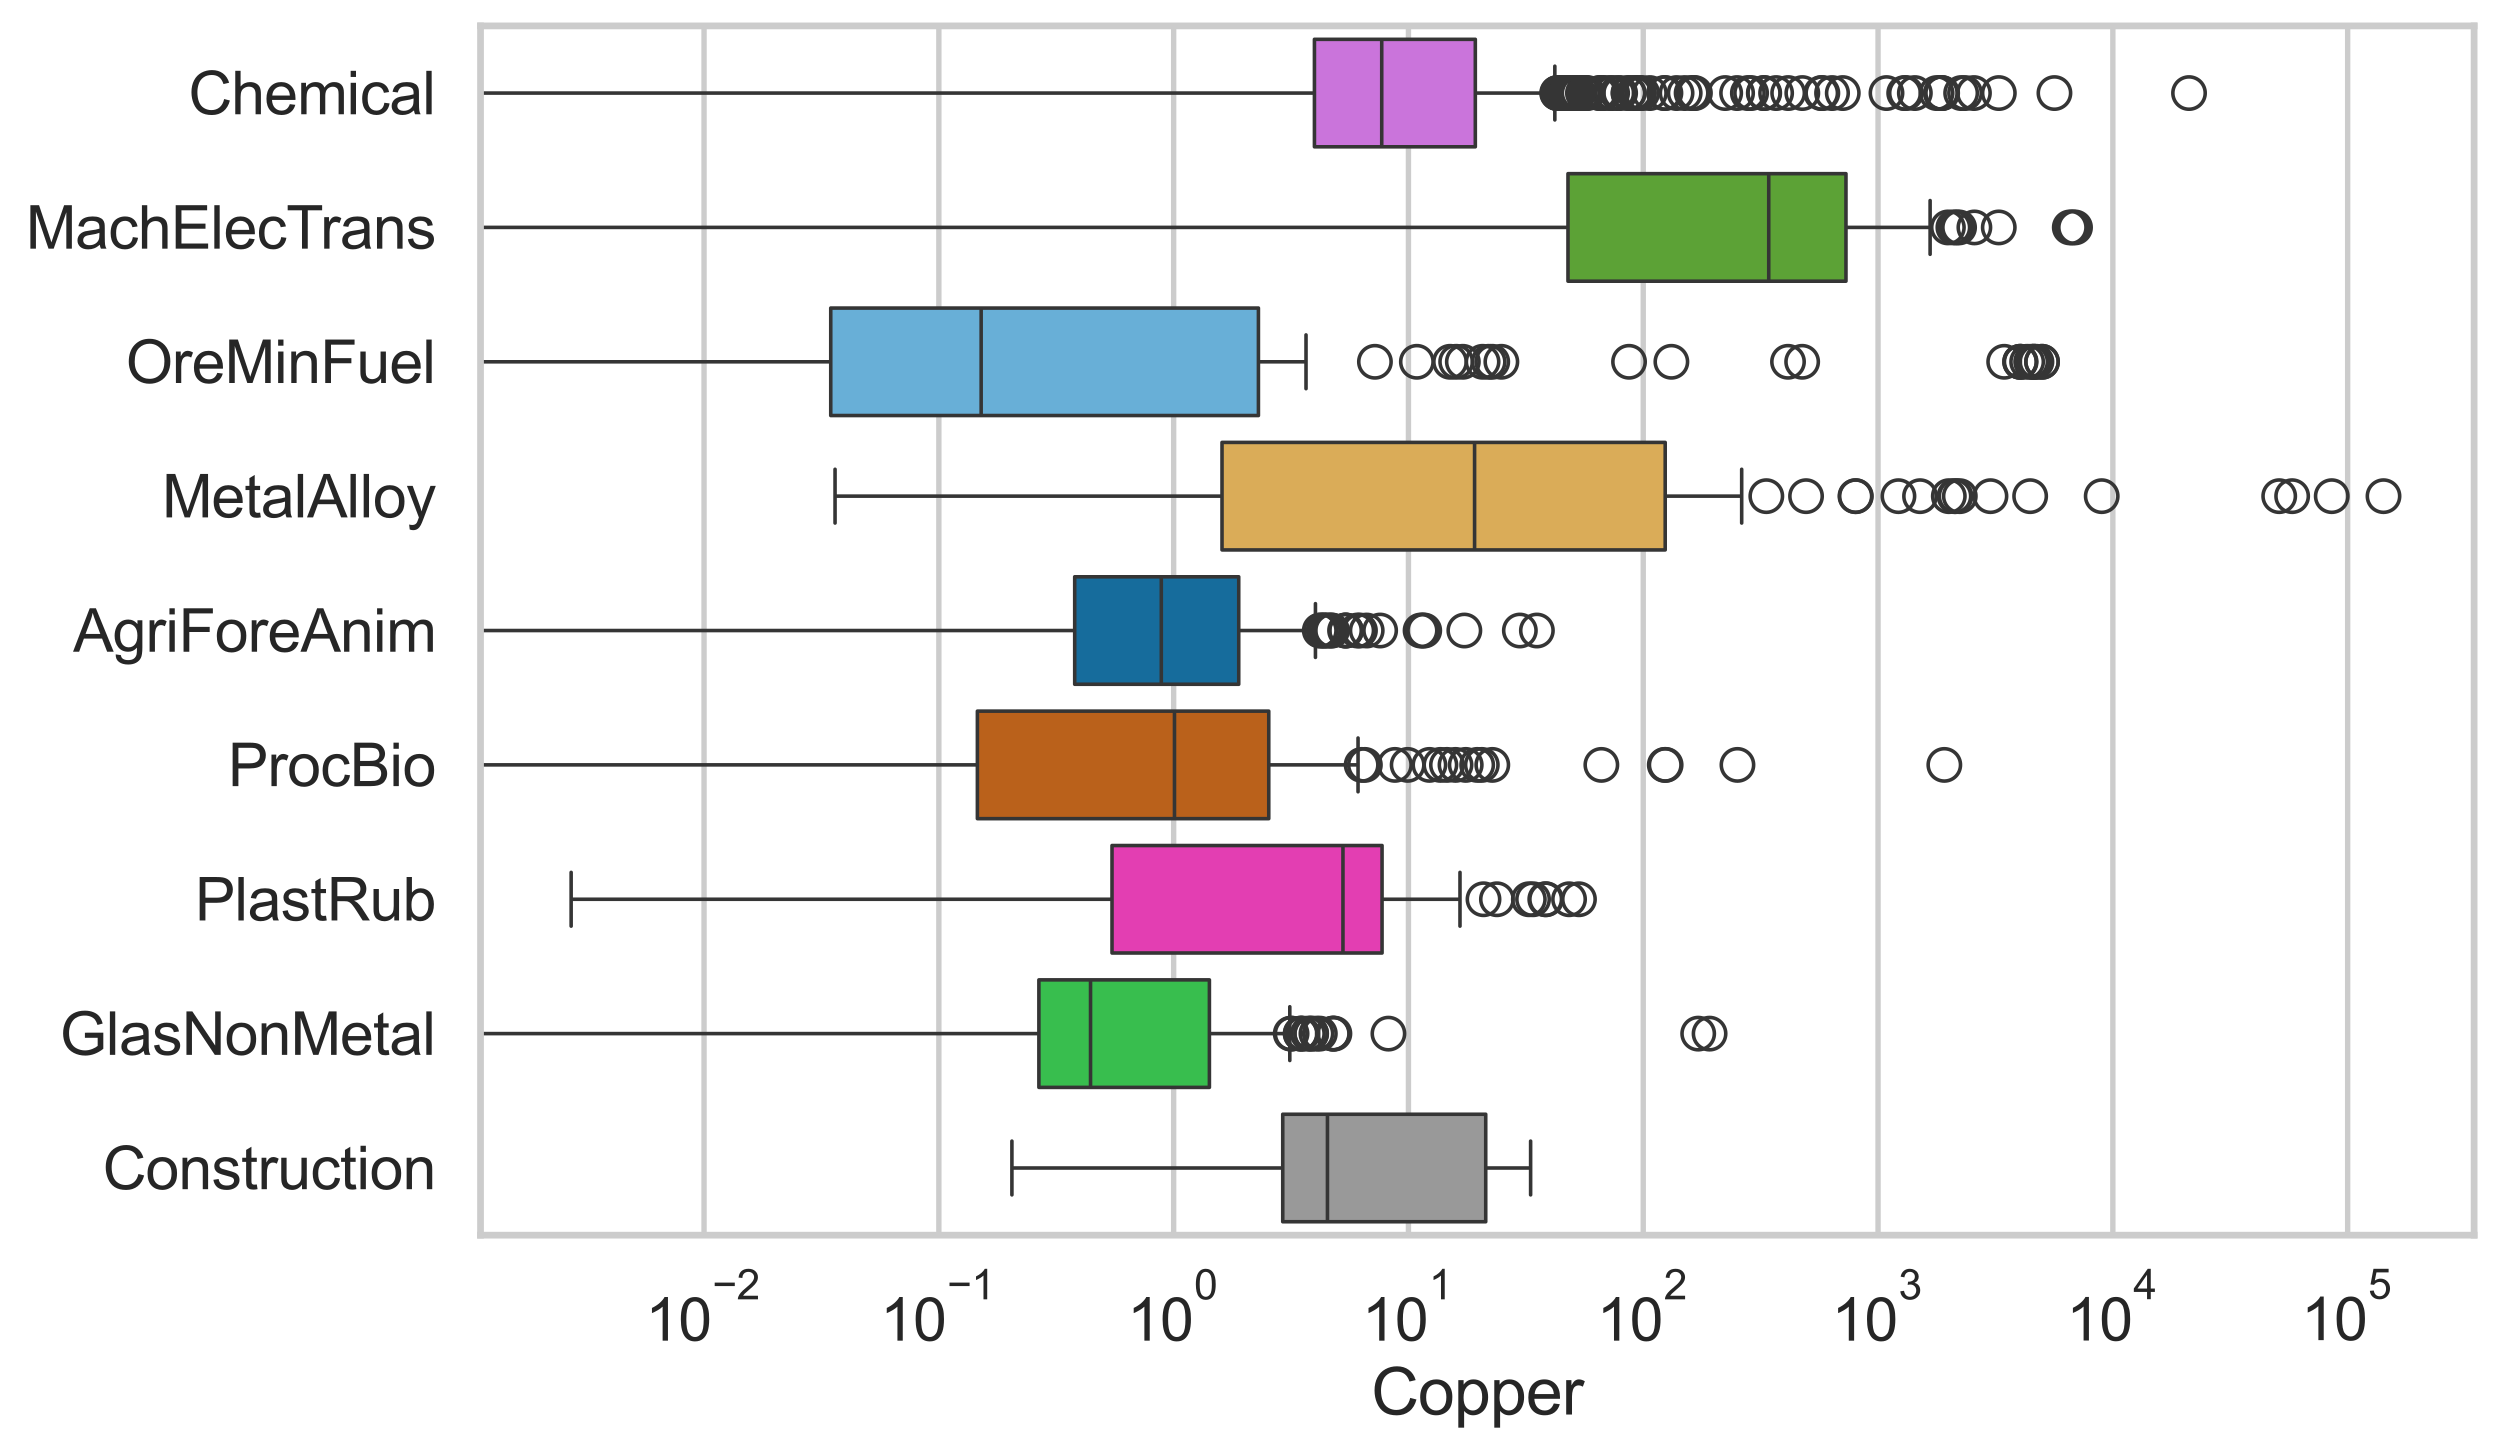 <?xml version="1.0" encoding="utf-8" standalone="no"?>
<!DOCTYPE svg PUBLIC "-//W3C//DTD SVG 1.1//EN"
  "http://www.w3.org/Graphics/SVG/1.1/DTD/svg11.dtd">
<svg xmlns:xlink="http://www.w3.org/1999/xlink" width="695.577pt" height="404.34pt" viewBox="0 0 695.577 404.34" xmlns="http://www.w3.org/2000/svg" version="1.1">
 <defs>
  <style type="text/css">*{stroke-linejoin: round; stroke-linecap: butt}</style>
 </defs>
 <g id="figure_1">
  <g id="patch_1">
   <path d="M 0 404.34 
L 695.577 404.34 
L 695.577 0 
L 0 0 
z
" style="fill: #ffffff"/>
  </g>
  <g id="axes_1">
   <g id="patch_2">
    <path d="M 133.697 343.665 
L 688.377 343.665 
L 688.377 7.2 
L 133.697 7.2 
z
" style="fill: #ffffff"/>
   </g>
   <g id="matplotlib.axis_1">
    <g id="xtick_1">
     <g id="line2d_1">
      <path d="M 195.888 343.665 
L 195.888 7.2 
" clip-path="url(#p4e552af45d)" style="fill: none; stroke: #cccccc; stroke-width: 1.5; stroke-linecap: round"/>
     </g>
     <g id="text_1">
      <!-- $\mathdefault{10^{-2}}$ -->
      <g style="fill: #262626" transform="translate(179.553 373.18) scale(0.165 -0.165)">
       <defs>
        <path id="ArialMT-31" d="M 2384 0 
L 1822 0 
L 1822 3584 
Q 1619 3391 1289 3197 
Q 959 3003 697 2906 
L 697 3450 
Q 1169 3672 1522 3987 
Q 1875 4303 2022 4600 
L 2384 4600 
L 2384 0 
z
" transform="scale(0.016)"/>
        <path id="ArialMT-30" d="M 266 2259 
Q 266 3072 433 3567 
Q 600 4063 929 4331 
Q 1259 4600 1759 4600 
Q 2128 4600 2406 4451 
Q 2684 4303 2865 4023 
Q 3047 3744 3150 3342 
Q 3253 2941 3253 2259 
Q 3253 1453 3087 958 
Q 2922 463 2592 192 
Q 2263 -78 1759 -78 
Q 1097 -78 719 397 
Q 266 969 266 2259 
z
M 844 2259 
Q 844 1131 1108 757 
Q 1372 384 1759 384 
Q 2147 384 2411 759 
Q 2675 1134 2675 2259 
Q 2675 3391 2411 3762 
Q 2147 4134 1753 4134 
Q 1366 4134 1134 3806 
Q 844 3388 844 2259 
z
" transform="scale(0.016)"/>
        <path id="ArialMT-2212" d="M 3381 1997 
L 356 1997 
L 356 2522 
L 3381 2522 
L 3381 1997 
z
" transform="scale(0.016)"/>
        <path id="ArialMT-32" d="M 3222 541 
L 3222 0 
L 194 0 
Q 188 203 259 391 
Q 375 700 629 1000 
Q 884 1300 1366 1694 
Q 2113 2306 2375 2664 
Q 2638 3022 2638 3341 
Q 2638 3675 2398 3904 
Q 2159 4134 1775 4134 
Q 1369 4134 1125 3890 
Q 881 3647 878 3216 
L 300 3275 
Q 359 3922 746 4261 
Q 1134 4600 1788 4600 
Q 2447 4600 2831 4234 
Q 3216 3869 3216 3328 
Q 3216 3053 3103 2787 
Q 2991 2522 2730 2228 
Q 2469 1934 1863 1422 
Q 1356 997 1212 845 
Q 1069 694 975 541 
L 3222 541 
z
" transform="scale(0.016)"/>
       </defs>
       <use xlink:href="#ArialMT-31" transform="translate(0 0.994)"/>
       <use xlink:href="#ArialMT-30" transform="translate(55.615 0.994)"/>
       <use xlink:href="#ArialMT-2212" transform="translate(112.973 70.688) scale(0.7)"/>
       <use xlink:href="#ArialMT-32" transform="translate(153.852 70.688) scale(0.7)"/>
      </g>
     </g>
    </g>
    <g id="xtick_2">
     <g id="line2d_2">
      <path d="M 261.217 343.665 
L 261.217 7.2 
" clip-path="url(#p4e552af45d)" style="fill: none; stroke: #cccccc; stroke-width: 1.5; stroke-linecap: round"/>
     </g>
     <g id="text_2">
      <!-- $\mathdefault{10^{-1}}$ -->
      <g style="fill: #262626" transform="translate(244.882 373.18) scale(0.165 -0.165)">
       <use xlink:href="#ArialMT-31" transform="translate(0 0.994)"/>
       <use xlink:href="#ArialMT-30" transform="translate(55.615 0.994)"/>
       <use xlink:href="#ArialMT-2212" transform="translate(112.973 70.688) scale(0.7)"/>
       <use xlink:href="#ArialMT-31" transform="translate(153.852 70.688) scale(0.7)"/>
      </g>
     </g>
    </g>
    <g id="xtick_3">
     <g id="line2d_3">
      <path d="M 326.546 343.665 
L 326.546 7.2 
" clip-path="url(#p4e552af45d)" style="fill: none; stroke: #cccccc; stroke-width: 1.5; stroke-linecap: round"/>
     </g>
     <g id="text_3">
      <!-- $\mathdefault{10^{0}}$ -->
      <g style="fill: #262626" transform="translate(313.593 373.18) scale(0.165 -0.165)">
       <use xlink:href="#ArialMT-31" transform="translate(0 0.994)"/>
       <use xlink:href="#ArialMT-30" transform="translate(55.615 0.994)"/>
       <use xlink:href="#ArialMT-30" transform="translate(112.973 70.688) scale(0.7)"/>
      </g>
     </g>
    </g>
    <g id="xtick_4">
     <g id="line2d_4">
      <path d="M 391.874 343.665 
L 391.874 7.2 
" clip-path="url(#p4e552af45d)" style="fill: none; stroke: #cccccc; stroke-width: 1.5; stroke-linecap: round"/>
     </g>
     <g id="text_4">
      <!-- $\mathdefault{10^{1}}$ -->
      <g style="fill: #262626" transform="translate(378.922 373.18) scale(0.165 -0.165)">
       <use xlink:href="#ArialMT-31" transform="translate(0 0.994)"/>
       <use xlink:href="#ArialMT-30" transform="translate(55.615 0.994)"/>
       <use xlink:href="#ArialMT-31" transform="translate(112.973 70.688) scale(0.7)"/>
      </g>
     </g>
    </g>
    <g id="xtick_5">
     <g id="line2d_5">
      <path d="M 457.203 343.665 
L 457.203 7.2 
" clip-path="url(#p4e552af45d)" style="fill: none; stroke: #cccccc; stroke-width: 1.5; stroke-linecap: round"/>
     </g>
     <g id="text_5">
      <!-- $\mathdefault{10^{2}}$ -->
      <g style="fill: #262626" transform="translate(444.251 373.18) scale(0.165 -0.165)">
       <use xlink:href="#ArialMT-31" transform="translate(0 0.994)"/>
       <use xlink:href="#ArialMT-30" transform="translate(55.615 0.994)"/>
       <use xlink:href="#ArialMT-32" transform="translate(112.973 70.688) scale(0.7)"/>
      </g>
     </g>
    </g>
    <g id="xtick_6">
     <g id="line2d_6">
      <path d="M 522.532 343.665 
L 522.532 7.2 
" clip-path="url(#p4e552af45d)" style="fill: none; stroke: #cccccc; stroke-width: 1.5; stroke-linecap: round"/>
     </g>
     <g id="text_6">
      <!-- $\mathdefault{10^{3}}$ -->
      <g style="fill: #262626" transform="translate(509.579 373.18) scale(0.165 -0.165)">
       <defs>
        <path id="ArialMT-33" d="M 269 1209 
L 831 1284 
Q 928 806 1161 595 
Q 1394 384 1728 384 
Q 2125 384 2398 659 
Q 2672 934 2672 1341 
Q 2672 1728 2419 1979 
Q 2166 2231 1775 2231 
Q 1616 2231 1378 2169 
L 1441 2663 
Q 1497 2656 1531 2656 
Q 1891 2656 2178 2843 
Q 2466 3031 2466 3422 
Q 2466 3731 2256 3934 
Q 2047 4138 1716 4138 
Q 1388 4138 1169 3931 
Q 950 3725 888 3313 
L 325 3413 
Q 428 3978 793 4289 
Q 1159 4600 1703 4600 
Q 2078 4600 2393 4439 
Q 2709 4278 2876 4000 
Q 3044 3722 3044 3409 
Q 3044 3113 2884 2869 
Q 2725 2625 2413 2481 
Q 2819 2388 3044 2092 
Q 3269 1797 3269 1353 
Q 3269 753 2831 336 
Q 2394 -81 1725 -81 
Q 1122 -81 723 278 
Q 325 638 269 1209 
z
" transform="scale(0.016)"/>
       </defs>
       <use xlink:href="#ArialMT-31" transform="translate(0 0.994)"/>
       <use xlink:href="#ArialMT-30" transform="translate(55.615 0.994)"/>
       <use xlink:href="#ArialMT-33" transform="translate(112.973 70.688) scale(0.7)"/>
      </g>
     </g>
    </g>
    <g id="xtick_7">
     <g id="line2d_7">
      <path d="M 587.861 343.665 
L 587.861 7.2 
" clip-path="url(#p4e552af45d)" style="fill: none; stroke: #cccccc; stroke-width: 1.5; stroke-linecap: round"/>
     </g>
     <g id="text_7">
      <!-- $\mathdefault{10^{4}}$ -->
      <g style="fill: #262626" transform="translate(574.908 373.015) scale(0.165 -0.165)">
       <defs>
        <path id="ArialMT-34" d="M 2069 0 
L 2069 1097 
L 81 1097 
L 81 1613 
L 2172 4581 
L 2631 4581 
L 2631 1613 
L 3250 1613 
L 3250 1097 
L 2631 1097 
L 2631 0 
L 2069 0 
z
M 2069 1613 
L 2069 3678 
L 634 1613 
L 2069 1613 
z
" transform="scale(0.016)"/>
       </defs>
       <use xlink:href="#ArialMT-31" transform="translate(0 0.202)"/>
       <use xlink:href="#ArialMT-30" transform="translate(55.615 0.202)"/>
       <use xlink:href="#ArialMT-34" transform="translate(112.973 69.895) scale(0.7)"/>
      </g>
     </g>
    </g>
    <g id="xtick_8">
     <g id="line2d_8">
      <path d="M 653.189 343.665 
L 653.189 7.2 
" clip-path="url(#p4e552af45d)" style="fill: none; stroke: #cccccc; stroke-width: 1.5; stroke-linecap: round"/>
     </g>
     <g id="text_8">
      <!-- $\mathdefault{10^{5}}$ -->
      <g style="fill: #262626" transform="translate(640.237 373.015) scale(0.165 -0.165)">
       <defs>
        <path id="ArialMT-35" d="M 266 1200 
L 856 1250 
Q 922 819 1161 601 
Q 1400 384 1738 384 
Q 2144 384 2425 690 
Q 2706 997 2706 1503 
Q 2706 1984 2436 2262 
Q 2166 2541 1728 2541 
Q 1456 2541 1237 2417 
Q 1019 2294 894 2097 
L 366 2166 
L 809 4519 
L 3088 4519 
L 3088 3981 
L 1259 3981 
L 1013 2750 
Q 1425 3038 1878 3038 
Q 2478 3038 2890 2622 
Q 3303 2206 3303 1553 
Q 3303 931 2941 478 
Q 2500 -78 1738 -78 
Q 1113 -78 717 272 
Q 322 622 266 1200 
z
" transform="scale(0.016)"/>
       </defs>
       <use xlink:href="#ArialMT-31" transform="translate(0 0.88)"/>
       <use xlink:href="#ArialMT-30" transform="translate(55.615 0.88)"/>
       <use xlink:href="#ArialMT-35" transform="translate(112.973 70.573) scale(0.7)"/>
      </g>
     </g>
    </g>
    <g id="xtick_9"/>
    <g id="xtick_10"/>
    <g id="xtick_11"/>
    <g id="xtick_12"/>
    <g id="xtick_13"/>
    <g id="xtick_14"/>
    <g id="xtick_15"/>
    <g id="xtick_16"/>
    <g id="xtick_17"/>
    <g id="xtick_18"/>
    <g id="xtick_19"/>
    <g id="xtick_20"/>
    <g id="xtick_21"/>
    <g id="xtick_22"/>
    <g id="xtick_23"/>
    <g id="xtick_24"/>
    <g id="xtick_25"/>
    <g id="xtick_26"/>
    <g id="xtick_27"/>
    <g id="xtick_28"/>
    <g id="xtick_29"/>
    <g id="xtick_30"/>
    <g id="xtick_31"/>
    <g id="xtick_32"/>
    <g id="xtick_33"/>
    <g id="xtick_34"/>
    <g id="xtick_35"/>
    <g id="xtick_36"/>
    <g id="xtick_37"/>
    <g id="xtick_38"/>
    <g id="xtick_39"/>
    <g id="xtick_40"/>
    <g id="xtick_41"/>
    <g id="xtick_42"/>
    <g id="xtick_43"/>
    <g id="xtick_44"/>
    <g id="xtick_45"/>
    <g id="xtick_46"/>
    <g id="xtick_47"/>
    <g id="xtick_48"/>
    <g id="xtick_49"/>
    <g id="xtick_50"/>
    <g id="xtick_51"/>
    <g id="xtick_52"/>
    <g id="xtick_53"/>
    <g id="xtick_54"/>
    <g id="xtick_55"/>
    <g id="xtick_56"/>
    <g id="xtick_57"/>
    <g id="xtick_58"/>
    <g id="xtick_59"/>
    <g id="xtick_60"/>
    <g id="xtick_61"/>
    <g id="xtick_62"/>
    <g id="xtick_63"/>
    <g id="xtick_64"/>
    <g id="xtick_65"/>
    <g id="xtick_66"/>
    <g id="xtick_67"/>
    <g id="xtick_68"/>
    <g id="xtick_69"/>
    <g id="xtick_70"/>
    <g id="xtick_71"/>
    <g id="xtick_72"/>
    <g id="xtick_73"/>
    <g id="xtick_74"/>
    <g id="text_9">
     <!-- Copper -->
     <g style="fill: #262626" transform="translate(381.521 393.563) scale(0.18 -0.18)">
      <defs>
       <path id="ArialMT-43" d="M 3763 1606 
L 4369 1453 
Q 4178 706 3683 314 
Q 3188 -78 2472 -78 
Q 1731 -78 1267 223 
Q 803 525 561 1097 
Q 319 1669 319 2325 
Q 319 3041 592 3573 
Q 866 4106 1370 4382 
Q 1875 4659 2481 4659 
Q 3169 4659 3637 4309 
Q 4106 3959 4291 3325 
L 3694 3184 
Q 3534 3684 3231 3912 
Q 2928 4141 2469 4141 
Q 1941 4141 1586 3887 
Q 1231 3634 1087 3207 
Q 944 2781 944 2328 
Q 944 1744 1114 1308 
Q 1284 872 1643 656 
Q 2003 441 2422 441 
Q 2931 441 3284 734 
Q 3638 1028 3763 1606 
z
" transform="scale(0.016)"/>
       <path id="ArialMT-6f" d="M 213 1659 
Q 213 2581 725 3025 
Q 1153 3394 1769 3394 
Q 2453 3394 2887 2945 
Q 3322 2497 3322 1706 
Q 3322 1066 3130 698 
Q 2938 331 2570 128 
Q 2203 -75 1769 -75 
Q 1072 -75 642 372 
Q 213 819 213 1659 
z
M 791 1659 
Q 791 1022 1069 705 
Q 1347 388 1769 388 
Q 2188 388 2466 706 
Q 2744 1025 2744 1678 
Q 2744 2294 2464 2611 
Q 2184 2928 1769 2928 
Q 1347 2928 1069 2612 
Q 791 2297 791 1659 
z
" transform="scale(0.016)"/>
       <path id="ArialMT-70" d="M 422 -1272 
L 422 3319 
L 934 3319 
L 934 2888 
Q 1116 3141 1344 3267 
Q 1572 3394 1897 3394 
Q 2322 3394 2647 3175 
Q 2972 2956 3137 2557 
Q 3303 2159 3303 1684 
Q 3303 1175 3120 767 
Q 2938 359 2589 142 
Q 2241 -75 1856 -75 
Q 1575 -75 1351 44 
Q 1128 163 984 344 
L 984 -1272 
L 422 -1272 
z
M 931 1641 
Q 931 1000 1190 694 
Q 1450 388 1819 388 
Q 2194 388 2461 705 
Q 2728 1022 2728 1688 
Q 2728 2322 2467 2637 
Q 2206 2953 1844 2953 
Q 1484 2953 1207 2617 
Q 931 2281 931 1641 
z
" transform="scale(0.016)"/>
       <path id="ArialMT-65" d="M 2694 1069 
L 3275 997 
Q 3138 488 2766 206 
Q 2394 -75 1816 -75 
Q 1088 -75 661 373 
Q 234 822 234 1631 
Q 234 2469 665 2931 
Q 1097 3394 1784 3394 
Q 2450 3394 2872 2941 
Q 3294 2488 3294 1666 
Q 3294 1616 3291 1516 
L 816 1516 
Q 847 969 1125 678 
Q 1403 388 1819 388 
Q 2128 388 2347 550 
Q 2566 713 2694 1069 
z
M 847 1978 
L 2700 1978 
Q 2663 2397 2488 2606 
Q 2219 2931 1791 2931 
Q 1403 2931 1139 2672 
Q 875 2413 847 1978 
z
" transform="scale(0.016)"/>
       <path id="ArialMT-72" d="M 416 0 
L 416 3319 
L 922 3319 
L 922 2816 
Q 1116 3169 1280 3281 
Q 1444 3394 1641 3394 
Q 1925 3394 2219 3213 
L 2025 2691 
Q 1819 2813 1613 2813 
Q 1428 2813 1281 2702 
Q 1134 2591 1072 2394 
Q 978 2094 978 1738 
L 978 0 
L 416 0 
z
" transform="scale(0.016)"/>
      </defs>
      <use xlink:href="#ArialMT-43"/>
      <use xlink:href="#ArialMT-6f" transform="translate(72.217 0)"/>
      <use xlink:href="#ArialMT-70" transform="translate(127.832 0)"/>
      <use xlink:href="#ArialMT-70" transform="translate(183.447 0)"/>
      <use xlink:href="#ArialMT-65" transform="translate(239.062 0)"/>
      <use xlink:href="#ArialMT-72" transform="translate(294.678 0)"/>
     </g>
    </g>
   </g>
   <g id="matplotlib.axis_2">
    <g id="ytick_1">
     <g id="text_10">
      <!-- Chemical -->
      <g style="fill: #262626" transform="translate(52.428 31.798) scale(0.165 -0.165)">
       <defs>
        <path id="ArialMT-68" d="M 422 0 
L 422 4581 
L 984 4581 
L 984 2938 
Q 1378 3394 1978 3394 
Q 2347 3394 2619 3248 
Q 2891 3103 3008 2847 
Q 3125 2591 3125 2103 
L 3125 0 
L 2563 0 
L 2563 2103 
Q 2563 2525 2380 2717 
Q 2197 2909 1863 2909 
Q 1613 2909 1392 2779 
Q 1172 2650 1078 2428 
Q 984 2206 984 1816 
L 984 0 
L 422 0 
z
" transform="scale(0.016)"/>
        <path id="ArialMT-6d" d="M 422 0 
L 422 3319 
L 925 3319 
L 925 2853 
Q 1081 3097 1340 3245 
Q 1600 3394 1931 3394 
Q 2300 3394 2536 3241 
Q 2772 3088 2869 2813 
Q 3263 3394 3894 3394 
Q 4388 3394 4653 3120 
Q 4919 2847 4919 2278 
L 4919 0 
L 4359 0 
L 4359 2091 
Q 4359 2428 4304 2576 
Q 4250 2725 4106 2815 
Q 3963 2906 3769 2906 
Q 3419 2906 3187 2673 
Q 2956 2441 2956 1928 
L 2956 0 
L 2394 0 
L 2394 2156 
Q 2394 2531 2256 2718 
Q 2119 2906 1806 2906 
Q 1569 2906 1367 2781 
Q 1166 2656 1075 2415 
Q 984 2175 984 1722 
L 984 0 
L 422 0 
z
" transform="scale(0.016)"/>
        <path id="ArialMT-69" d="M 425 3934 
L 425 4581 
L 988 4581 
L 988 3934 
L 425 3934 
z
M 425 0 
L 425 3319 
L 988 3319 
L 988 0 
L 425 0 
z
" transform="scale(0.016)"/>
        <path id="ArialMT-63" d="M 2588 1216 
L 3141 1144 
Q 3050 572 2676 248 
Q 2303 -75 1759 -75 
Q 1078 -75 664 370 
Q 250 816 250 1647 
Q 250 2184 428 2587 
Q 606 2991 970 3192 
Q 1334 3394 1763 3394 
Q 2303 3394 2647 3120 
Q 2991 2847 3088 2344 
L 2541 2259 
Q 2463 2594 2264 2762 
Q 2066 2931 1784 2931 
Q 1359 2931 1093 2626 
Q 828 2322 828 1663 
Q 828 994 1084 691 
Q 1341 388 1753 388 
Q 2084 388 2306 591 
Q 2528 794 2588 1216 
z
" transform="scale(0.016)"/>
        <path id="ArialMT-61" d="M 2588 409 
Q 2275 144 1986 34 
Q 1697 -75 1366 -75 
Q 819 -75 525 192 
Q 231 459 231 875 
Q 231 1119 342 1320 
Q 453 1522 633 1644 
Q 813 1766 1038 1828 
Q 1203 1872 1538 1913 
Q 2219 1994 2541 2106 
Q 2544 2222 2544 2253 
Q 2544 2597 2384 2738 
Q 2169 2928 1744 2928 
Q 1347 2928 1158 2789 
Q 969 2650 878 2297 
L 328 2372 
Q 403 2725 575 2942 
Q 747 3159 1072 3276 
Q 1397 3394 1825 3394 
Q 2250 3394 2515 3294 
Q 2781 3194 2906 3042 
Q 3031 2891 3081 2659 
Q 3109 2516 3109 2141 
L 3109 1391 
Q 3109 606 3145 398 
Q 3181 191 3288 0 
L 2700 0 
Q 2613 175 2588 409 
z
M 2541 1666 
Q 2234 1541 1622 1453 
Q 1275 1403 1131 1340 
Q 988 1278 909 1158 
Q 831 1038 831 891 
Q 831 666 1001 516 
Q 1172 366 1500 366 
Q 1825 366 2078 508 
Q 2331 650 2450 897 
Q 2541 1088 2541 1459 
L 2541 1666 
z
" transform="scale(0.016)"/>
        <path id="ArialMT-6c" d="M 409 0 
L 409 4581 
L 972 4581 
L 972 0 
L 409 0 
z
" transform="scale(0.016)"/>
       </defs>
       <use xlink:href="#ArialMT-43"/>
       <use xlink:href="#ArialMT-68" transform="translate(72.217 0)"/>
       <use xlink:href="#ArialMT-65" transform="translate(127.832 0)"/>
       <use xlink:href="#ArialMT-6d" transform="translate(183.447 0)"/>
       <use xlink:href="#ArialMT-69" transform="translate(266.748 0)"/>
       <use xlink:href="#ArialMT-63" transform="translate(288.965 0)"/>
       <use xlink:href="#ArialMT-61" transform="translate(338.965 0)"/>
       <use xlink:href="#ArialMT-6c" transform="translate(394.58 0)"/>
      </g>
     </g>
    </g>
    <g id="ytick_2">
     <g id="text_11">
      <!-- MachElecTrans -->
      <g style="fill: #262626" transform="translate(7.2 69.183) scale(0.165 -0.165)">
       <defs>
        <path id="ArialMT-4d" d="M 475 0 
L 475 4581 
L 1388 4581 
L 2472 1338 
Q 2622 884 2691 659 
Q 2769 909 2934 1394 
L 4031 4581 
L 4847 4581 
L 4847 0 
L 4263 0 
L 4263 3834 
L 2931 0 
L 2384 0 
L 1059 3900 
L 1059 0 
L 475 0 
z
" transform="scale(0.016)"/>
        <path id="ArialMT-45" d="M 506 0 
L 506 4581 
L 3819 4581 
L 3819 4041 
L 1113 4041 
L 1113 2638 
L 3647 2638 
L 3647 2100 
L 1113 2100 
L 1113 541 
L 3925 541 
L 3925 0 
L 506 0 
z
" transform="scale(0.016)"/>
        <path id="ArialMT-54" d="M 1659 0 
L 1659 4041 
L 150 4041 
L 150 4581 
L 3781 4581 
L 3781 4041 
L 2266 4041 
L 2266 0 
L 1659 0 
z
" transform="scale(0.016)"/>
        <path id="ArialMT-6e" d="M 422 0 
L 422 3319 
L 928 3319 
L 928 2847 
Q 1294 3394 1984 3394 
Q 2284 3394 2536 3286 
Q 2788 3178 2913 3003 
Q 3038 2828 3088 2588 
Q 3119 2431 3119 2041 
L 3119 0 
L 2556 0 
L 2556 2019 
Q 2556 2363 2490 2533 
Q 2425 2703 2258 2804 
Q 2091 2906 1866 2906 
Q 1506 2906 1245 2678 
Q 984 2450 984 1813 
L 984 0 
L 422 0 
z
" transform="scale(0.016)"/>
        <path id="ArialMT-73" d="M 197 991 
L 753 1078 
Q 800 744 1014 566 
Q 1228 388 1613 388 
Q 2000 388 2187 545 
Q 2375 703 2375 916 
Q 2375 1106 2209 1216 
Q 2094 1291 1634 1406 
Q 1016 1563 777 1677 
Q 538 1791 414 1992 
Q 291 2194 291 2438 
Q 291 2659 392 2848 
Q 494 3038 669 3163 
Q 800 3259 1026 3326 
Q 1253 3394 1513 3394 
Q 1903 3394 2198 3281 
Q 2494 3169 2634 2976 
Q 2775 2784 2828 2463 
L 2278 2388 
Q 2241 2644 2061 2787 
Q 1881 2931 1553 2931 
Q 1166 2931 1000 2803 
Q 834 2675 834 2503 
Q 834 2394 903 2306 
Q 972 2216 1119 2156 
Q 1203 2125 1616 2013 
Q 2213 1853 2448 1751 
Q 2684 1650 2818 1456 
Q 2953 1263 2953 975 
Q 2953 694 2789 445 
Q 2625 197 2315 61 
Q 2006 -75 1616 -75 
Q 969 -75 630 194 
Q 291 463 197 991 
z
" transform="scale(0.016)"/>
       </defs>
       <use xlink:href="#ArialMT-4d"/>
       <use xlink:href="#ArialMT-61" transform="translate(83.301 0)"/>
       <use xlink:href="#ArialMT-63" transform="translate(138.916 0)"/>
       <use xlink:href="#ArialMT-68" transform="translate(188.916 0)"/>
       <use xlink:href="#ArialMT-45" transform="translate(244.531 0)"/>
       <use xlink:href="#ArialMT-6c" transform="translate(311.23 0)"/>
       <use xlink:href="#ArialMT-65" transform="translate(333.447 0)"/>
       <use xlink:href="#ArialMT-63" transform="translate(389.062 0)"/>
       <use xlink:href="#ArialMT-54" transform="translate(439.062 0)"/>
       <use xlink:href="#ArialMT-72" transform="translate(496.396 0)"/>
       <use xlink:href="#ArialMT-61" transform="translate(529.697 0)"/>
       <use xlink:href="#ArialMT-6e" transform="translate(585.312 0)"/>
       <use xlink:href="#ArialMT-73" transform="translate(640.928 0)"/>
      </g>
     </g>
    </g>
    <g id="ytick_3">
     <g id="text_12">
      <!-- OreMinFuel -->
      <g style="fill: #262626" transform="translate(35.013 106.568) scale(0.165 -0.165)">
       <defs>
        <path id="ArialMT-4f" d="M 309 2231 
Q 309 3372 921 4017 
Q 1534 4663 2503 4663 
Q 3138 4663 3647 4359 
Q 4156 4056 4423 3514 
Q 4691 2972 4691 2284 
Q 4691 1588 4409 1038 
Q 4128 488 3612 205 
Q 3097 -78 2500 -78 
Q 1853 -78 1343 234 
Q 834 547 571 1087 
Q 309 1628 309 2231 
z
M 934 2222 
Q 934 1394 1379 917 
Q 1825 441 2497 441 
Q 3181 441 3623 922 
Q 4066 1403 4066 2288 
Q 4066 2847 3877 3264 
Q 3688 3681 3323 3911 
Q 2959 4141 2506 4141 
Q 1863 4141 1398 3698 
Q 934 3256 934 2222 
z
" transform="scale(0.016)"/>
        <path id="ArialMT-46" d="M 525 0 
L 525 4581 
L 3616 4581 
L 3616 4041 
L 1131 4041 
L 1131 2622 
L 3281 2622 
L 3281 2081 
L 1131 2081 
L 1131 0 
L 525 0 
z
" transform="scale(0.016)"/>
        <path id="ArialMT-75" d="M 2597 0 
L 2597 488 
Q 2209 -75 1544 -75 
Q 1250 -75 995 37 
Q 741 150 617 320 
Q 494 491 444 738 
Q 409 903 409 1263 
L 409 3319 
L 972 3319 
L 972 1478 
Q 972 1038 1006 884 
Q 1059 663 1231 536 
Q 1403 409 1656 409 
Q 1909 409 2131 539 
Q 2353 669 2445 892 
Q 2538 1116 2538 1541 
L 2538 3319 
L 3100 3319 
L 3100 0 
L 2597 0 
z
" transform="scale(0.016)"/>
       </defs>
       <use xlink:href="#ArialMT-4f"/>
       <use xlink:href="#ArialMT-72" transform="translate(77.783 0)"/>
       <use xlink:href="#ArialMT-65" transform="translate(111.084 0)"/>
       <use xlink:href="#ArialMT-4d" transform="translate(166.699 0)"/>
       <use xlink:href="#ArialMT-69" transform="translate(250 0)"/>
       <use xlink:href="#ArialMT-6e" transform="translate(272.217 0)"/>
       <use xlink:href="#ArialMT-46" transform="translate(327.832 0)"/>
       <use xlink:href="#ArialMT-75" transform="translate(388.916 0)"/>
       <use xlink:href="#ArialMT-65" transform="translate(444.531 0)"/>
       <use xlink:href="#ArialMT-6c" transform="translate(500.146 0)"/>
      </g>
     </g>
    </g>
    <g id="ytick_4">
     <g id="text_13">
      <!-- MetalAlloy -->
      <g style="fill: #262626" transform="translate(45.088 143.953) scale(0.165 -0.165)">
       <defs>
        <path id="ArialMT-74" d="M 1650 503 
L 1731 6 
Q 1494 -44 1306 -44 
Q 1000 -44 831 53 
Q 663 150 594 308 
Q 525 466 525 972 
L 525 2881 
L 113 2881 
L 113 3319 
L 525 3319 
L 525 4141 
L 1084 4478 
L 1084 3319 
L 1650 3319 
L 1650 2881 
L 1084 2881 
L 1084 941 
Q 1084 700 1114 631 
Q 1144 563 1211 522 
Q 1278 481 1403 481 
Q 1497 481 1650 503 
z
" transform="scale(0.016)"/>
        <path id="ArialMT-41" d="M -9 0 
L 1750 4581 
L 2403 4581 
L 4278 0 
L 3588 0 
L 3053 1388 
L 1138 1388 
L 634 0 
L -9 0 
z
M 1313 1881 
L 2866 1881 
L 2388 3150 
Q 2169 3728 2063 4100 
Q 1975 3659 1816 3225 
L 1313 1881 
z
" transform="scale(0.016)"/>
        <path id="ArialMT-79" d="M 397 -1278 
L 334 -750 
Q 519 -800 656 -800 
Q 844 -800 956 -737 
Q 1069 -675 1141 -563 
Q 1194 -478 1313 -144 
Q 1328 -97 1363 -6 
L 103 3319 
L 709 3319 
L 1400 1397 
Q 1534 1031 1641 628 
Q 1738 1016 1872 1384 
L 2581 3319 
L 3144 3319 
L 1881 -56 
Q 1678 -603 1566 -809 
Q 1416 -1088 1222 -1217 
Q 1028 -1347 759 -1347 
Q 597 -1347 397 -1278 
z
" transform="scale(0.016)"/>
       </defs>
       <use xlink:href="#ArialMT-4d"/>
       <use xlink:href="#ArialMT-65" transform="translate(83.301 0)"/>
       <use xlink:href="#ArialMT-74" transform="translate(138.916 0)"/>
       <use xlink:href="#ArialMT-61" transform="translate(166.699 0)"/>
       <use xlink:href="#ArialMT-6c" transform="translate(222.314 0)"/>
       <use xlink:href="#ArialMT-41" transform="translate(244.531 0)"/>
       <use xlink:href="#ArialMT-6c" transform="translate(311.23 0)"/>
       <use xlink:href="#ArialMT-6c" transform="translate(333.447 0)"/>
       <use xlink:href="#ArialMT-6f" transform="translate(355.664 0)"/>
       <use xlink:href="#ArialMT-79" transform="translate(411.279 0)"/>
      </g>
     </g>
    </g>
    <g id="ytick_5">
     <g id="text_14">
      <!-- AgriForeAnim -->
      <g style="fill: #262626" transform="translate(20.341 181.337) scale(0.165 -0.165)">
       <defs>
        <path id="ArialMT-67" d="M 319 -275 
L 866 -356 
Q 900 -609 1056 -725 
Q 1266 -881 1628 -881 
Q 2019 -881 2231 -725 
Q 2444 -569 2519 -288 
Q 2563 -116 2559 434 
Q 2191 0 1641 0 
Q 956 0 581 494 
Q 206 988 206 1678 
Q 206 2153 378 2554 
Q 550 2956 876 3175 
Q 1203 3394 1644 3394 
Q 2231 3394 2613 2919 
L 2613 3319 
L 3131 3319 
L 3131 450 
Q 3131 -325 2973 -648 
Q 2816 -972 2473 -1159 
Q 2131 -1347 1631 -1347 
Q 1038 -1347 672 -1080 
Q 306 -813 319 -275 
z
M 784 1719 
Q 784 1066 1043 766 
Q 1303 466 1694 466 
Q 2081 466 2343 764 
Q 2606 1063 2606 1700 
Q 2606 2309 2336 2618 
Q 2066 2928 1684 2928 
Q 1309 2928 1046 2623 
Q 784 2319 784 1719 
z
" transform="scale(0.016)"/>
       </defs>
       <use xlink:href="#ArialMT-41"/>
       <use xlink:href="#ArialMT-67" transform="translate(66.699 0)"/>
       <use xlink:href="#ArialMT-72" transform="translate(122.314 0)"/>
       <use xlink:href="#ArialMT-69" transform="translate(155.615 0)"/>
       <use xlink:href="#ArialMT-46" transform="translate(177.832 0)"/>
       <use xlink:href="#ArialMT-6f" transform="translate(238.916 0)"/>
       <use xlink:href="#ArialMT-72" transform="translate(294.531 0)"/>
       <use xlink:href="#ArialMT-65" transform="translate(327.832 0)"/>
       <use xlink:href="#ArialMT-41" transform="translate(383.447 0)"/>
       <use xlink:href="#ArialMT-6e" transform="translate(450.146 0)"/>
       <use xlink:href="#ArialMT-69" transform="translate(505.762 0)"/>
       <use xlink:href="#ArialMT-6d" transform="translate(527.979 0)"/>
      </g>
     </g>
    </g>
    <g id="ytick_6">
     <g id="text_15">
      <!-- ProcBio -->
      <g style="fill: #262626" transform="translate(63.424 218.722) scale(0.165 -0.165)">
       <defs>
        <path id="ArialMT-50" d="M 494 0 
L 494 4581 
L 2222 4581 
Q 2678 4581 2919 4538 
Q 3256 4481 3484 4323 
Q 3713 4166 3852 3881 
Q 3991 3597 3991 3256 
Q 3991 2672 3619 2267 
Q 3247 1863 2275 1863 
L 1100 1863 
L 1100 0 
L 494 0 
z
M 1100 2403 
L 2284 2403 
Q 2872 2403 3119 2622 
Q 3366 2841 3366 3238 
Q 3366 3525 3220 3729 
Q 3075 3934 2838 4000 
Q 2684 4041 2272 4041 
L 1100 4041 
L 1100 2403 
z
" transform="scale(0.016)"/>
        <path id="ArialMT-42" d="M 469 0 
L 469 4581 
L 2188 4581 
Q 2713 4581 3030 4442 
Q 3347 4303 3526 4014 
Q 3706 3725 3706 3409 
Q 3706 3116 3547 2856 
Q 3388 2597 3066 2438 
Q 3481 2316 3704 2022 
Q 3928 1728 3928 1328 
Q 3928 1006 3792 729 
Q 3656 453 3456 303 
Q 3256 153 2954 76 
Q 2653 0 2216 0 
L 469 0 
z
M 1075 2656 
L 2066 2656 
Q 2469 2656 2644 2709 
Q 2875 2778 2992 2937 
Q 3109 3097 3109 3338 
Q 3109 3566 3000 3739 
Q 2891 3913 2687 3977 
Q 2484 4041 1991 4041 
L 1075 4041 
L 1075 2656 
z
M 1075 541 
L 2216 541 
Q 2509 541 2628 563 
Q 2838 600 2978 687 
Q 3119 775 3209 942 
Q 3300 1109 3300 1328 
Q 3300 1584 3169 1773 
Q 3038 1963 2805 2039 
Q 2572 2116 2134 2116 
L 1075 2116 
L 1075 541 
z
" transform="scale(0.016)"/>
       </defs>
       <use xlink:href="#ArialMT-50"/>
       <use xlink:href="#ArialMT-72" transform="translate(66.699 0)"/>
       <use xlink:href="#ArialMT-6f" transform="translate(100 0)"/>
       <use xlink:href="#ArialMT-63" transform="translate(155.615 0)"/>
       <use xlink:href="#ArialMT-42" transform="translate(205.615 0)"/>
       <use xlink:href="#ArialMT-69" transform="translate(272.314 0)"/>
       <use xlink:href="#ArialMT-6f" transform="translate(294.531 0)"/>
      </g>
     </g>
    </g>
    <g id="ytick_7">
     <g id="text_16">
      <!-- PlastRub -->
      <g style="fill: #262626" transform="translate(54.248 256.107) scale(0.165 -0.165)">
       <defs>
        <path id="ArialMT-52" d="M 503 0 
L 503 4581 
L 2534 4581 
Q 3147 4581 3465 4457 
Q 3784 4334 3975 4021 
Q 4166 3709 4166 3331 
Q 4166 2844 3850 2509 
Q 3534 2175 2875 2084 
Q 3116 1969 3241 1856 
Q 3506 1613 3744 1247 
L 4541 0 
L 3778 0 
L 3172 953 
Q 2906 1366 2734 1584 
Q 2563 1803 2427 1890 
Q 2291 1978 2150 2013 
Q 2047 2034 1813 2034 
L 1109 2034 
L 1109 0 
L 503 0 
z
M 1109 2559 
L 2413 2559 
Q 2828 2559 3062 2645 
Q 3297 2731 3419 2920 
Q 3541 3109 3541 3331 
Q 3541 3656 3305 3865 
Q 3069 4075 2559 4075 
L 1109 4075 
L 1109 2559 
z
" transform="scale(0.016)"/>
        <path id="ArialMT-62" d="M 941 0 
L 419 0 
L 419 4581 
L 981 4581 
L 981 2947 
Q 1338 3394 1891 3394 
Q 2197 3394 2470 3270 
Q 2744 3147 2920 2923 
Q 3097 2700 3197 2384 
Q 3297 2069 3297 1709 
Q 3297 856 2875 390 
Q 2453 -75 1863 -75 
Q 1275 -75 941 416 
L 941 0 
z
M 934 1684 
Q 934 1088 1097 822 
Q 1363 388 1816 388 
Q 2184 388 2453 708 
Q 2722 1028 2722 1663 
Q 2722 2313 2464 2622 
Q 2206 2931 1841 2931 
Q 1472 2931 1203 2611 
Q 934 2291 934 1684 
z
" transform="scale(0.016)"/>
       </defs>
       <use xlink:href="#ArialMT-50"/>
       <use xlink:href="#ArialMT-6c" transform="translate(66.699 0)"/>
       <use xlink:href="#ArialMT-61" transform="translate(88.916 0)"/>
       <use xlink:href="#ArialMT-73" transform="translate(144.531 0)"/>
       <use xlink:href="#ArialMT-74" transform="translate(194.531 0)"/>
       <use xlink:href="#ArialMT-52" transform="translate(222.314 0)"/>
       <use xlink:href="#ArialMT-75" transform="translate(294.531 0)"/>
       <use xlink:href="#ArialMT-62" transform="translate(350.146 0)"/>
      </g>
     </g>
    </g>
    <g id="ytick_8">
     <g id="text_17">
      <!-- GlasNonMetal -->
      <g style="fill: #262626" transform="translate(16.659 293.492) scale(0.165 -0.165)">
       <defs>
        <path id="ArialMT-47" d="M 2638 1797 
L 2638 2334 
L 4578 2338 
L 4578 638 
Q 4131 281 3656 101 
Q 3181 -78 2681 -78 
Q 2006 -78 1454 211 
Q 903 500 622 1047 
Q 341 1594 341 2269 
Q 341 2938 620 3517 
Q 900 4097 1425 4378 
Q 1950 4659 2634 4659 
Q 3131 4659 3532 4498 
Q 3934 4338 4162 4050 
Q 4391 3763 4509 3300 
L 3963 3150 
Q 3859 3500 3706 3700 
Q 3553 3900 3268 4020 
Q 2984 4141 2638 4141 
Q 2222 4141 1919 4014 
Q 1616 3888 1430 3681 
Q 1244 3475 1141 3228 
Q 966 2803 966 2306 
Q 966 1694 1177 1281 
Q 1388 869 1791 669 
Q 2194 469 2647 469 
Q 3041 469 3416 620 
Q 3791 772 3984 944 
L 3984 1797 
L 2638 1797 
z
" transform="scale(0.016)"/>
        <path id="ArialMT-4e" d="M 488 0 
L 488 4581 
L 1109 4581 
L 3516 984 
L 3516 4581 
L 4097 4581 
L 4097 0 
L 3475 0 
L 1069 3600 
L 1069 0 
L 488 0 
z
" transform="scale(0.016)"/>
       </defs>
       <use xlink:href="#ArialMT-47"/>
       <use xlink:href="#ArialMT-6c" transform="translate(77.783 0)"/>
       <use xlink:href="#ArialMT-61" transform="translate(100 0)"/>
       <use xlink:href="#ArialMT-73" transform="translate(155.615 0)"/>
       <use xlink:href="#ArialMT-4e" transform="translate(205.615 0)"/>
       <use xlink:href="#ArialMT-6f" transform="translate(277.832 0)"/>
       <use xlink:href="#ArialMT-6e" transform="translate(333.447 0)"/>
       <use xlink:href="#ArialMT-4d" transform="translate(389.062 0)"/>
       <use xlink:href="#ArialMT-65" transform="translate(472.363 0)"/>
       <use xlink:href="#ArialMT-74" transform="translate(527.979 0)"/>
       <use xlink:href="#ArialMT-61" transform="translate(555.762 0)"/>
       <use xlink:href="#ArialMT-6c" transform="translate(611.377 0)"/>
      </g>
     </g>
    </g>
    <g id="ytick_9">
     <g id="text_18">
      <!-- Construction -->
      <g style="fill: #262626" transform="translate(28.575 330.877) scale(0.165 -0.165)">
       <use xlink:href="#ArialMT-43"/>
       <use xlink:href="#ArialMT-6f" transform="translate(72.217 0)"/>
       <use xlink:href="#ArialMT-6e" transform="translate(127.832 0)"/>
       <use xlink:href="#ArialMT-73" transform="translate(183.447 0)"/>
       <use xlink:href="#ArialMT-74" transform="translate(233.447 0)"/>
       <use xlink:href="#ArialMT-72" transform="translate(261.23 0)"/>
       <use xlink:href="#ArialMT-75" transform="translate(294.531 0)"/>
       <use xlink:href="#ArialMT-63" transform="translate(350.146 0)"/>
       <use xlink:href="#ArialMT-74" transform="translate(400.146 0)"/>
       <use xlink:href="#ArialMT-69" transform="translate(427.93 0)"/>
       <use xlink:href="#ArialMT-6f" transform="translate(450.146 0)"/>
       <use xlink:href="#ArialMT-6e" transform="translate(505.762 0)"/>
      </g>
     </g>
    </g>
   </g>
   <g id="patch_3">
    <path d="M 365.716 10.938 
L 365.716 40.846 
L 410.48 40.846 
L 410.48 10.938 
L 365.716 10.938 
z
" clip-path="url(#p4e552af45d)" style="fill: #ca74db; stroke: #353535; stroke-linejoin: miter"/>
   </g>
   <g id="line2d_9">
    <path d="M 365.716 25.892 
L -1 25.892 
" clip-path="url(#p4e552af45d)" style="fill: none; stroke: #353535"/>
   </g>
   <g id="line2d_10">
    <path d="M 410.48 25.892 
L 432.602 25.892 
" clip-path="url(#p4e552af45d)" style="fill: none; stroke: #353535"/>
   </g>
   <g id="line2d_11">
    <path clip-path="url(#p4e552af45d)" style="fill: none; stroke: #353535; stroke-linecap: round"/>
   </g>
   <g id="line2d_12">
    <path d="M 432.602 18.415 
L 432.602 33.369 
" clip-path="url(#p4e552af45d)" style="fill: none; stroke: #353535; stroke-linecap: round"/>
   </g>
   <g id="line2d_13">
    <defs>
     <path id="m8fe8a5bb7e" d="M 0 4.5 
C 1.193 4.5 2.338 4.026 3.182 3.182 
C 4.026 2.338 4.5 1.193 4.5 0 
C 4.5 -1.193 4.026 -2.338 3.182 -3.182 
C 2.338 -4.026 1.193 -4.5 0 -4.5 
C -1.193 -4.5 -2.338 -4.026 -3.182 -3.182 
C -4.026 -2.338 -4.5 -1.193 -4.5 0 
C -4.5 1.193 -4.026 2.338 -3.182 3.182 
C -2.338 4.026 -1.193 4.5 0 4.5 
z
" style="stroke: #353535"/>
    </defs>
    <g clip-path="url(#p4e552af45d)">
     <use xlink:href="#m8fe8a5bb7e" x="512.714" y="25.892" style="fill-opacity: 0; stroke: #353535"/>
     <use xlink:href="#m8fe8a5bb7e" x="434.021" y="25.892" style="fill-opacity: 0; stroke: #353535"/>
     <use xlink:href="#m8fe8a5bb7e" x="434.185" y="25.892" style="fill-opacity: 0; stroke: #353535"/>
     <use xlink:href="#m8fe8a5bb7e" x="450.769" y="25.892" style="fill-opacity: 0; stroke: #353535"/>
     <use xlink:href="#m8fe8a5bb7e" x="545.653" y="25.892" style="fill-opacity: 0; stroke: #353535"/>
     <use xlink:href="#m8fe8a5bb7e" x="497.522" y="25.892" style="fill-opacity: 0; stroke: #353535"/>
     <use xlink:href="#m8fe8a5bb7e" x="440.881" y="25.892" style="fill-opacity: 0; stroke: #353535"/>
     <use xlink:href="#m8fe8a5bb7e" x="540.362" y="25.892" style="fill-opacity: 0; stroke: #353535"/>
     <use xlink:href="#m8fe8a5bb7e" x="445.299" y="25.892" style="fill-opacity: 0; stroke: #353535"/>
     <use xlink:href="#m8fe8a5bb7e" x="445.774" y="25.892" style="fill-opacity: 0; stroke: #353535"/>
     <use xlink:href="#m8fe8a5bb7e" x="437.795" y="25.892" style="fill-opacity: 0; stroke: #353535"/>
     <use xlink:href="#m8fe8a5bb7e" x="454.976" y="25.892" style="fill-opacity: 0; stroke: #353535"/>
     <use xlink:href="#m8fe8a5bb7e" x="483.312" y="25.892" style="fill-opacity: 0; stroke: #353535"/>
     <use xlink:href="#m8fe8a5bb7e" x="435.968" y="25.892" style="fill-opacity: 0; stroke: #353535"/>
     <use xlink:href="#m8fe8a5bb7e" x="556.134" y="25.892" style="fill-opacity: 0; stroke: #353535"/>
     <use xlink:href="#m8fe8a5bb7e" x="435.498" y="25.892" style="fill-opacity: 0; stroke: #353535"/>
     <use xlink:href="#m8fe8a5bb7e" x="494.171" y="25.892" style="fill-opacity: 0; stroke: #353535"/>
     <use xlink:href="#m8fe8a5bb7e" x="540.153" y="25.892" style="fill-opacity: 0; stroke: #353535"/>
     <use xlink:href="#m8fe8a5bb7e" x="437.463" y="25.892" style="fill-opacity: 0; stroke: #353535"/>
     <use xlink:href="#m8fe8a5bb7e" x="433.378" y="25.892" style="fill-opacity: 0; stroke: #353535"/>
     <use xlink:href="#m8fe8a5bb7e" x="441.71" y="25.892" style="fill-opacity: 0; stroke: #353535"/>
     <use xlink:href="#m8fe8a5bb7e" x="507.03" y="25.892" style="fill-opacity: 0; stroke: #353535"/>
     <use xlink:href="#m8fe8a5bb7e" x="609.056" y="25.892" style="fill-opacity: 0; stroke: #353535"/>
     <use xlink:href="#m8fe8a5bb7e" x="438.833" y="25.892" style="fill-opacity: 0; stroke: #353535"/>
     <use xlink:href="#m8fe8a5bb7e" x="435.158" y="25.892" style="fill-opacity: 0; stroke: #353535"/>
     <use xlink:href="#m8fe8a5bb7e" x="441.101" y="25.892" style="fill-opacity: 0; stroke: #353535"/>
     <use xlink:href="#m8fe8a5bb7e" x="529.808" y="25.892" style="fill-opacity: 0; stroke: #353535"/>
     <use xlink:href="#m8fe8a5bb7e" x="459.035" y="25.892" style="fill-opacity: 0; stroke: #353535"/>
     <use xlink:href="#m8fe8a5bb7e" x="455.689" y="25.892" style="fill-opacity: 0; stroke: #353535"/>
     <use xlink:href="#m8fe8a5bb7e" x="486.309" y="25.892" style="fill-opacity: 0; stroke: #353535"/>
     <use xlink:href="#m8fe8a5bb7e" x="433.547" y="25.892" style="fill-opacity: 0; stroke: #353535"/>
     <use xlink:href="#m8fe8a5bb7e" x="433.253" y="25.892" style="fill-opacity: 0; stroke: #353535"/>
     <use xlink:href="#m8fe8a5bb7e" x="490.86" y="25.892" style="fill-opacity: 0; stroke: #353535"/>
     <use xlink:href="#m8fe8a5bb7e" x="490.745" y="25.892" style="fill-opacity: 0; stroke: #353535"/>
     <use xlink:href="#m8fe8a5bb7e" x="540.026" y="25.892" style="fill-opacity: 0; stroke: #353535"/>
     <use xlink:href="#m8fe8a5bb7e" x="530.276" y="25.892" style="fill-opacity: 0; stroke: #353535"/>
     <use xlink:href="#m8fe8a5bb7e" x="433.778" y="25.892" style="fill-opacity: 0; stroke: #353535"/>
     <use xlink:href="#m8fe8a5bb7e" x="456.89" y="25.892" style="fill-opacity: 0; stroke: #353535"/>
     <use xlink:href="#m8fe8a5bb7e" x="532.768" y="25.892" style="fill-opacity: 0; stroke: #353535"/>
     <use xlink:href="#m8fe8a5bb7e" x="549.209" y="25.892" style="fill-opacity: 0; stroke: #353535"/>
     <use xlink:href="#m8fe8a5bb7e" x="447.888" y="25.892" style="fill-opacity: 0; stroke: #353535"/>
     <use xlink:href="#m8fe8a5bb7e" x="438.249" y="25.892" style="fill-opacity: 0; stroke: #353535"/>
     <use xlink:href="#m8fe8a5bb7e" x="571.61" y="25.892" style="fill-opacity: 0; stroke: #353535"/>
     <use xlink:href="#m8fe8a5bb7e" x="470.662" y="25.892" style="fill-opacity: 0; stroke: #353535"/>
     <use xlink:href="#m8fe8a5bb7e" x="471.576" y="25.892" style="fill-opacity: 0; stroke: #353535"/>
     <use xlink:href="#m8fe8a5bb7e" x="435.727" y="25.892" style="fill-opacity: 0; stroke: #353535"/>
     <use xlink:href="#m8fe8a5bb7e" x="439.207" y="25.892" style="fill-opacity: 0; stroke: #353535"/>
     <use xlink:href="#m8fe8a5bb7e" x="448.541" y="25.892" style="fill-opacity: 0; stroke: #353535"/>
     <use xlink:href="#m8fe8a5bb7e" x="435.573" y="25.892" style="fill-opacity: 0; stroke: #353535"/>
     <use xlink:href="#m8fe8a5bb7e" x="449.988" y="25.892" style="fill-opacity: 0; stroke: #353535"/>
     <use xlink:href="#m8fe8a5bb7e" x="434.817" y="25.892" style="fill-opacity: 0; stroke: #353535"/>
     <use xlink:href="#m8fe8a5bb7e" x="466.469" y="25.892" style="fill-opacity: 0; stroke: #353535"/>
     <use xlink:href="#m8fe8a5bb7e" x="509.737" y="25.892" style="fill-opacity: 0; stroke: #353535"/>
     <use xlink:href="#m8fe8a5bb7e" x="471.131" y="25.892" style="fill-opacity: 0; stroke: #353535"/>
     <use xlink:href="#m8fe8a5bb7e" x="501.458" y="25.892" style="fill-opacity: 0; stroke: #353535"/>
     <use xlink:href="#m8fe8a5bb7e" x="538.822" y="25.892" style="fill-opacity: 0; stroke: #353535"/>
     <use xlink:href="#m8fe8a5bb7e" x="436.471" y="25.892" style="fill-opacity: 0; stroke: #353535"/>
     <use xlink:href="#m8fe8a5bb7e" x="440.418" y="25.892" style="fill-opacity: 0; stroke: #353535"/>
     <use xlink:href="#m8fe8a5bb7e" x="440.816" y="25.892" style="fill-opacity: 0; stroke: #353535"/>
     <use xlink:href="#m8fe8a5bb7e" x="433.464" y="25.892" style="fill-opacity: 0; stroke: #353535"/>
     <use xlink:href="#m8fe8a5bb7e" x="456.018" y="25.892" style="fill-opacity: 0; stroke: #353535"/>
     <use xlink:href="#m8fe8a5bb7e" x="433.905" y="25.892" style="fill-opacity: 0; stroke: #353535"/>
     <use xlink:href="#m8fe8a5bb7e" x="437.173" y="25.892" style="fill-opacity: 0; stroke: #353535"/>
     <use xlink:href="#m8fe8a5bb7e" x="506.726" y="25.892" style="fill-opacity: 0; stroke: #353535"/>
     <use xlink:href="#m8fe8a5bb7e" x="546.734" y="25.892" style="fill-opacity: 0; stroke: #353535"/>
     <use xlink:href="#m8fe8a5bb7e" x="468.732" y="25.892" style="fill-opacity: 0; stroke: #353535"/>
     <use xlink:href="#m8fe8a5bb7e" x="453.09" y="25.892" style="fill-opacity: 0; stroke: #353535"/>
     <use xlink:href="#m8fe8a5bb7e" x="454.673" y="25.892" style="fill-opacity: 0; stroke: #353535"/>
     <use xlink:href="#m8fe8a5bb7e" x="444.952" y="25.892" style="fill-opacity: 0; stroke: #353535"/>
     <use xlink:href="#m8fe8a5bb7e" x="463.369" y="25.892" style="fill-opacity: 0; stroke: #353535"/>
     <use xlink:href="#m8fe8a5bb7e" x="446.232" y="25.892" style="fill-opacity: 0; stroke: #353535"/>
     <use xlink:href="#m8fe8a5bb7e" x="462.976" y="25.892" style="fill-opacity: 0; stroke: #353535"/>
     <use xlink:href="#m8fe8a5bb7e" x="434.649" y="25.892" style="fill-opacity: 0; stroke: #353535"/>
     <use xlink:href="#m8fe8a5bb7e" x="439.039" y="25.892" style="fill-opacity: 0; stroke: #353535"/>
     <use xlink:href="#m8fe8a5bb7e" x="453.152" y="25.892" style="fill-opacity: 0; stroke: #353535"/>
     <use xlink:href="#m8fe8a5bb7e" x="524.881" y="25.892" style="fill-opacity: 0; stroke: #353535"/>
     <use xlink:href="#m8fe8a5bb7e" x="480" y="25.892" style="fill-opacity: 0; stroke: #353535"/>
     <use xlink:href="#m8fe8a5bb7e" x="487.21" y="25.892" style="fill-opacity: 0; stroke: #353535"/>
    </g>
   </g>
   <g id="patch_4">
    <path d="M 436.26 48.323 
L 436.26 78.231 
L 513.603 78.231 
L 513.603 48.323 
L 436.26 48.323 
z
" clip-path="url(#p4e552af45d)" style="fill: #5ca236; stroke: #353535; stroke-linejoin: miter"/>
   </g>
   <g id="line2d_14">
    <path d="M 436.26 63.277 
L -1 63.277 
" clip-path="url(#p4e552af45d)" style="fill: none; stroke: #353535"/>
   </g>
   <g id="line2d_15">
    <path d="M 513.603 63.277 
L 537.016 63.277 
" clip-path="url(#p4e552af45d)" style="fill: none; stroke: #353535"/>
   </g>
   <g id="line2d_16">
    <path clip-path="url(#p4e552af45d)" style="fill: none; stroke: #353535; stroke-linecap: round"/>
   </g>
   <g id="line2d_17">
    <path d="M 537.016 55.8 
L 537.016 70.754 
" clip-path="url(#p4e552af45d)" style="fill: none; stroke: #353535; stroke-linecap: round"/>
   </g>
   <g id="line2d_18">
    <g clip-path="url(#p4e552af45d)">
     <use xlink:href="#m8fe8a5bb7e" x="576.581" y="63.277" style="fill-opacity: 0; stroke: #353535"/>
     <use xlink:href="#m8fe8a5bb7e" x="545.074" y="63.277" style="fill-opacity: 0; stroke: #353535"/>
     <use xlink:href="#m8fe8a5bb7e" x="544.308" y="63.277" style="fill-opacity: 0; stroke: #353535"/>
     <use xlink:href="#m8fe8a5bb7e" x="549.336" y="63.277" style="fill-opacity: 0; stroke: #353535"/>
     <use xlink:href="#m8fe8a5bb7e" x="543.493" y="63.277" style="fill-opacity: 0; stroke: #353535"/>
     <use xlink:href="#m8fe8a5bb7e" x="556.118" y="63.277" style="fill-opacity: 0; stroke: #353535"/>
     <use xlink:href="#m8fe8a5bb7e" x="575.879" y="63.277" style="fill-opacity: 0; stroke: #353535"/>
     <use xlink:href="#m8fe8a5bb7e" x="577.332" y="63.277" style="fill-opacity: 0; stroke: #353535"/>
     <use xlink:href="#m8fe8a5bb7e" x="541.965" y="63.277" style="fill-opacity: 0; stroke: #353535"/>
    </g>
   </g>
   <g id="patch_5">
    <path d="M 231.139 85.708 
L 231.139 115.616 
L 350.132 115.616 
L 350.132 85.708 
L 231.139 85.708 
z
" clip-path="url(#p4e552af45d)" style="fill: #68afd7; stroke: #353535; stroke-linejoin: miter"/>
   </g>
   <g id="line2d_19">
    <path d="M 231.139 100.662 
L -1 100.662 
" clip-path="url(#p4e552af45d)" style="fill: none; stroke: #353535"/>
   </g>
   <g id="line2d_20">
    <path d="M 350.132 100.662 
L 363.374 100.662 
" clip-path="url(#p4e552af45d)" style="fill: none; stroke: #353535"/>
   </g>
   <g id="line2d_21">
    <path clip-path="url(#p4e552af45d)" style="fill: none; stroke: #353535; stroke-linecap: round"/>
   </g>
   <g id="line2d_22">
    <path d="M 363.374 93.185 
L 363.374 108.139 
" clip-path="url(#p4e552af45d)" style="fill: none; stroke: #353535; stroke-linecap: round"/>
   </g>
   <g id="line2d_23">
    <g clip-path="url(#p4e552af45d)">
     <use xlink:href="#m8fe8a5bb7e" x="564.015" y="100.662" style="fill-opacity: 0; stroke: #353535"/>
     <use xlink:href="#m8fe8a5bb7e" x="407.004" y="100.662" style="fill-opacity: 0; stroke: #353535"/>
     <use xlink:href="#m8fe8a5bb7e" x="465.031" y="100.662" style="fill-opacity: 0; stroke: #353535"/>
     <use xlink:href="#m8fe8a5bb7e" x="562.081" y="100.662" style="fill-opacity: 0; stroke: #353535"/>
     <use xlink:href="#m8fe8a5bb7e" x="565.831" y="100.662" style="fill-opacity: 0; stroke: #353535"/>
     <use xlink:href="#m8fe8a5bb7e" x="562.062" y="100.662" style="fill-opacity: 0; stroke: #353535"/>
     <use xlink:href="#m8fe8a5bb7e" x="565.831" y="100.662" style="fill-opacity: 0; stroke: #353535"/>
     <use xlink:href="#m8fe8a5bb7e" x="565.932" y="100.662" style="fill-opacity: 0; stroke: #353535"/>
     <use xlink:href="#m8fe8a5bb7e" x="414.187" y="100.662" style="fill-opacity: 0; stroke: #353535"/>
     <use xlink:href="#m8fe8a5bb7e" x="557.628" y="100.662" style="fill-opacity: 0; stroke: #353535"/>
     <use xlink:href="#m8fe8a5bb7e" x="501.415" y="100.662" style="fill-opacity: 0; stroke: #353535"/>
     <use xlink:href="#m8fe8a5bb7e" x="562.203" y="100.662" style="fill-opacity: 0; stroke: #353535"/>
     <use xlink:href="#m8fe8a5bb7e" x="497.479" y="100.662" style="fill-opacity: 0; stroke: #353535"/>
     <use xlink:href="#m8fe8a5bb7e" x="405.155" y="100.662" style="fill-opacity: 0; stroke: #353535"/>
     <use xlink:href="#m8fe8a5bb7e" x="403.448" y="100.662" style="fill-opacity: 0; stroke: #353535"/>
     <use xlink:href="#m8fe8a5bb7e" x="417.728" y="100.662" style="fill-opacity: 0; stroke: #353535"/>
     <use xlink:href="#m8fe8a5bb7e" x="565.13" y="100.662" style="fill-opacity: 0; stroke: #353535"/>
     <use xlink:href="#m8fe8a5bb7e" x="412.494" y="100.662" style="fill-opacity: 0; stroke: #353535"/>
     <use xlink:href="#m8fe8a5bb7e" x="382.547" y="100.662" style="fill-opacity: 0; stroke: #353535"/>
     <use xlink:href="#m8fe8a5bb7e" x="566.599" y="100.662" style="fill-opacity: 0; stroke: #353535"/>
     <use xlink:href="#m8fe8a5bb7e" x="453.249" y="100.662" style="fill-opacity: 0; stroke: #353535"/>
     <use xlink:href="#m8fe8a5bb7e" x="415.185" y="100.662" style="fill-opacity: 0; stroke: #353535"/>
     <use xlink:href="#m8fe8a5bb7e" x="568.153" y="100.662" style="fill-opacity: 0; stroke: #353535"/>
     <use xlink:href="#m8fe8a5bb7e" x="394.214" y="100.662" style="fill-opacity: 0; stroke: #353535"/>
     <use xlink:href="#m8fe8a5bb7e" x="568.153" y="100.662" style="fill-opacity: 0; stroke: #353535"/>
    </g>
   </g>
   <g id="patch_6">
    <path d="M 340.002 123.093 
L 340.002 153.001 
L 463.311 153.001 
L 463.311 123.093 
L 340.002 123.093 
z
" clip-path="url(#p4e552af45d)" style="fill: #daac58; stroke: #353535; stroke-linejoin: miter"/>
   </g>
   <g id="line2d_24">
    <path d="M 340.002 138.047 
L 232.337 138.047 
" clip-path="url(#p4e552af45d)" style="fill: none; stroke: #353535"/>
   </g>
   <g id="line2d_25">
    <path d="M 463.311 138.047 
L 484.59 138.047 
" clip-path="url(#p4e552af45d)" style="fill: none; stroke: #353535"/>
   </g>
   <g id="line2d_26">
    <path d="M 232.337 130.57 
L 232.337 145.524 
" clip-path="url(#p4e552af45d)" style="fill: none; stroke: #353535; stroke-linecap: round"/>
   </g>
   <g id="line2d_27">
    <path d="M 484.59 130.57 
L 484.59 145.524 
" clip-path="url(#p4e552af45d)" style="fill: none; stroke: #353535; stroke-linecap: round"/>
   </g>
   <g id="line2d_28">
    <g clip-path="url(#p4e552af45d)">
     <use xlink:href="#m8fe8a5bb7e" x="-1" y="138.047" style="fill-opacity: 0; stroke: #353535"/>
     <use xlink:href="#m8fe8a5bb7e" x="564.85" y="138.047" style="fill-opacity: 0; stroke: #353535"/>
     <use xlink:href="#m8fe8a5bb7e" x="516.247" y="138.047" style="fill-opacity: 0; stroke: #353535"/>
     <use xlink:href="#m8fe8a5bb7e" x="637.745" y="138.047" style="fill-opacity: 0; stroke: #353535"/>
     <use xlink:href="#m8fe8a5bb7e" x="663.164" y="138.047" style="fill-opacity: 0; stroke: #353535"/>
     <use xlink:href="#m8fe8a5bb7e" x="502.499" y="138.047" style="fill-opacity: 0; stroke: #353535"/>
     <use xlink:href="#m8fe8a5bb7e" x="491.448" y="138.047" style="fill-opacity: 0; stroke: #353535"/>
     <use xlink:href="#m8fe8a5bb7e" x="634.146" y="138.047" style="fill-opacity: 0; stroke: #353535"/>
     <use xlink:href="#m8fe8a5bb7e" x="584.759" y="138.047" style="fill-opacity: 0; stroke: #353535"/>
     <use xlink:href="#m8fe8a5bb7e" x="545.276" y="138.047" style="fill-opacity: 0; stroke: #353535"/>
     <use xlink:href="#m8fe8a5bb7e" x="542.22" y="138.047" style="fill-opacity: 0; stroke: #353535"/>
     <use xlink:href="#m8fe8a5bb7e" x="648.758" y="138.047" style="fill-opacity: 0; stroke: #353535"/>
     <use xlink:href="#m8fe8a5bb7e" x="528.207" y="138.047" style="fill-opacity: 0; stroke: #353535"/>
     <use xlink:href="#m8fe8a5bb7e" x="543.803" y="138.047" style="fill-opacity: 0; stroke: #353535"/>
     <use xlink:href="#m8fe8a5bb7e" x="553.81" y="138.047" style="fill-opacity: 0; stroke: #353535"/>
     <use xlink:href="#m8fe8a5bb7e" x="534.212" y="138.047" style="fill-opacity: 0; stroke: #353535"/>
     <use xlink:href="#m8fe8a5bb7e" x="516.344" y="138.047" style="fill-opacity: 0; stroke: #353535"/>
     <use xlink:href="#m8fe8a5bb7e" x="544.101" y="138.047" style="fill-opacity: 0; stroke: #353535"/>
    </g>
   </g>
   <g id="patch_7">
    <path d="M 299.016 160.478 
L 299.016 190.386 
L 344.653 190.386 
L 344.653 160.478 
L 299.016 160.478 
z
" clip-path="url(#p4e552af45d)" style="fill: #166c9c; stroke: #353535; stroke-linejoin: miter"/>
   </g>
   <g id="line2d_29">
    <path d="M 299.016 175.432 
L -1 175.432 
" clip-path="url(#p4e552af45d)" style="fill: none; stroke: #353535"/>
   </g>
   <g id="line2d_30">
    <path d="M 344.653 175.432 
L 365.996 175.432 
" clip-path="url(#p4e552af45d)" style="fill: none; stroke: #353535"/>
   </g>
   <g id="line2d_31">
    <path clip-path="url(#p4e552af45d)" style="fill: none; stroke: #353535; stroke-linecap: round"/>
   </g>
   <g id="line2d_32">
    <path d="M 365.996 167.955 
L 365.996 182.909 
" clip-path="url(#p4e552af45d)" style="fill: none; stroke: #353535; stroke-linecap: round"/>
   </g>
   <g id="line2d_33">
    <g clip-path="url(#p4e552af45d)">
     <use xlink:href="#m8fe8a5bb7e" x="368.372" y="175.432" style="fill-opacity: 0; stroke: #353535"/>
     <use xlink:href="#m8fe8a5bb7e" x="383.995" y="175.432" style="fill-opacity: 0; stroke: #353535"/>
     <use xlink:href="#m8fe8a5bb7e" x="367.206" y="175.432" style="fill-opacity: 0; stroke: #353535"/>
     <use xlink:href="#m8fe8a5bb7e" x="395.251" y="175.432" style="fill-opacity: 0; stroke: #353535"/>
     <use xlink:href="#m8fe8a5bb7e" x="374.471" y="175.432" style="fill-opacity: 0; stroke: #353535"/>
     <use xlink:href="#m8fe8a5bb7e" x="378.38" y="175.432" style="fill-opacity: 0; stroke: #353535"/>
     <use xlink:href="#m8fe8a5bb7e" x="374.238" y="175.432" style="fill-opacity: 0; stroke: #353535"/>
     <use xlink:href="#m8fe8a5bb7e" x="374.498" y="175.432" style="fill-opacity: 0; stroke: #353535"/>
     <use xlink:href="#m8fe8a5bb7e" x="370.362" y="175.432" style="fill-opacity: 0; stroke: #353535"/>
     <use xlink:href="#m8fe8a5bb7e" x="407.427" y="175.432" style="fill-opacity: 0; stroke: #353535"/>
     <use xlink:href="#m8fe8a5bb7e" x="368.313" y="175.432" style="fill-opacity: 0; stroke: #353535"/>
     <use xlink:href="#m8fe8a5bb7e" x="395.848" y="175.432" style="fill-opacity: 0; stroke: #353535"/>
     <use xlink:href="#m8fe8a5bb7e" x="422.871" y="175.432" style="fill-opacity: 0; stroke: #353535"/>
     <use xlink:href="#m8fe8a5bb7e" x="370.609" y="175.432" style="fill-opacity: 0; stroke: #353535"/>
     <use xlink:href="#m8fe8a5bb7e" x="368.918" y="175.432" style="fill-opacity: 0; stroke: #353535"/>
     <use xlink:href="#m8fe8a5bb7e" x="427.61" y="175.432" style="fill-opacity: 0; stroke: #353535"/>
     <use xlink:href="#m8fe8a5bb7e" x="396.263" y="175.432" style="fill-opacity: 0; stroke: #353535"/>
     <use xlink:href="#m8fe8a5bb7e" x="369.702" y="175.432" style="fill-opacity: 0; stroke: #353535"/>
     <use xlink:href="#m8fe8a5bb7e" x="367.427" y="175.432" style="fill-opacity: 0; stroke: #353535"/>
     <use xlink:href="#m8fe8a5bb7e" x="380.26" y="175.432" style="fill-opacity: 0; stroke: #353535"/>
     <use xlink:href="#m8fe8a5bb7e" x="377.636" y="175.432" style="fill-opacity: 0; stroke: #353535"/>
    </g>
   </g>
   <g id="patch_8">
    <path d="M 271.939 197.863 
L 271.939 227.771 
L 353.008 227.771 
L 353.008 197.863 
L 271.939 197.863 
z
" clip-path="url(#p4e552af45d)" style="fill: #ba611b; stroke: #353535; stroke-linejoin: miter"/>
   </g>
   <g id="line2d_34">
    <path d="M 271.939 212.817 
L -1 212.817 
" clip-path="url(#p4e552af45d)" style="fill: none; stroke: #353535"/>
   </g>
   <g id="line2d_35">
    <path d="M 353.008 212.817 
L 377.849 212.817 
" clip-path="url(#p4e552af45d)" style="fill: none; stroke: #353535"/>
   </g>
   <g id="line2d_36">
    <path clip-path="url(#p4e552af45d)" style="fill: none; stroke: #353535; stroke-linecap: round"/>
   </g>
   <g id="line2d_37">
    <path d="M 377.849 205.34 
L 377.849 220.294 
" clip-path="url(#p4e552af45d)" style="fill: none; stroke: #353535; stroke-linecap: round"/>
   </g>
   <g id="line2d_38">
    <g clip-path="url(#p4e552af45d)">
     <use xlink:href="#m8fe8a5bb7e" x="483.414" y="212.817" style="fill-opacity: 0; stroke: #353535"/>
     <use xlink:href="#m8fe8a5bb7e" x="378.853" y="212.817" style="fill-opacity: 0; stroke: #353535"/>
     <use xlink:href="#m8fe8a5bb7e" x="391.651" y="212.817" style="fill-opacity: 0; stroke: #353535"/>
     <use xlink:href="#m8fe8a5bb7e" x="407.808" y="212.817" style="fill-opacity: 0; stroke: #353535"/>
     <use xlink:href="#m8fe8a5bb7e" x="463.196" y="212.817" style="fill-opacity: 0; stroke: #353535"/>
     <use xlink:href="#m8fe8a5bb7e" x="388.107" y="212.817" style="fill-opacity: 0; stroke: #353535"/>
     <use xlink:href="#m8fe8a5bb7e" x="379.75" y="212.817" style="fill-opacity: 0; stroke: #353535"/>
     <use xlink:href="#m8fe8a5bb7e" x="400.762" y="212.817" style="fill-opacity: 0; stroke: #353535"/>
     <use xlink:href="#m8fe8a5bb7e" x="402.584" y="212.817" style="fill-opacity: 0; stroke: #353535"/>
     <use xlink:href="#m8fe8a5bb7e" x="404.968" y="212.817" style="fill-opacity: 0; stroke: #353535"/>
     <use xlink:href="#m8fe8a5bb7e" x="397.708" y="212.817" style="fill-opacity: 0; stroke: #353535"/>
     <use xlink:href="#m8fe8a5bb7e" x="463.427" y="212.817" style="fill-opacity: 0; stroke: #353535"/>
     <use xlink:href="#m8fe8a5bb7e" x="411" y="212.817" style="fill-opacity: 0; stroke: #353535"/>
     <use xlink:href="#m8fe8a5bb7e" x="412.282" y="212.817" style="fill-opacity: 0; stroke: #353535"/>
     <use xlink:href="#m8fe8a5bb7e" x="415.203" y="212.817" style="fill-opacity: 0; stroke: #353535"/>
     <use xlink:href="#m8fe8a5bb7e" x="540.973" y="212.817" style="fill-opacity: 0; stroke: #353535"/>
     <use xlink:href="#m8fe8a5bb7e" x="445.545" y="212.817" style="fill-opacity: 0; stroke: #353535"/>
    </g>
   </g>
   <g id="patch_9">
    <path d="M 309.397 235.248 
L 309.397 265.156 
L 384.53 265.156 
L 384.53 235.248 
L 309.397 235.248 
z
" clip-path="url(#p4e552af45d)" style="fill: #e33eb2; stroke: #353535; stroke-linejoin: miter"/>
   </g>
   <g id="line2d_39">
    <path d="M 309.397 250.202 
L 158.91 250.202 
" clip-path="url(#p4e552af45d)" style="fill: none; stroke: #353535"/>
   </g>
   <g id="line2d_40">
    <path d="M 384.53 250.202 
L 406.214 250.202 
" clip-path="url(#p4e552af45d)" style="fill: none; stroke: #353535"/>
   </g>
   <g id="line2d_41">
    <path d="M 158.91 242.725 
L 158.91 257.679 
" clip-path="url(#p4e552af45d)" style="fill: none; stroke: #353535; stroke-linecap: round"/>
   </g>
   <g id="line2d_42">
    <path d="M 406.214 242.725 
L 406.214 257.679 
" clip-path="url(#p4e552af45d)" style="fill: none; stroke: #353535; stroke-linecap: round"/>
   </g>
   <g id="line2d_43">
    <g clip-path="url(#p4e552af45d)">
     <use xlink:href="#m8fe8a5bb7e" x="429.945" y="250.202" style="fill-opacity: 0; stroke: #353535"/>
     <use xlink:href="#m8fe8a5bb7e" x="416.491" y="250.202" style="fill-opacity: 0; stroke: #353535"/>
     <use xlink:href="#m8fe8a5bb7e" x="436.559" y="250.202" style="fill-opacity: 0; stroke: #353535"/>
     <use xlink:href="#m8fe8a5bb7e" x="439.316" y="250.202" style="fill-opacity: 0; stroke: #353535"/>
     <use xlink:href="#m8fe8a5bb7e" x="425.369" y="250.202" style="fill-opacity: 0; stroke: #353535"/>
     <use xlink:href="#m8fe8a5bb7e" x="430.163" y="250.202" style="fill-opacity: 0; stroke: #353535"/>
     <use xlink:href="#m8fe8a5bb7e" x="412.755" y="250.202" style="fill-opacity: 0; stroke: #353535"/>
     <use xlink:href="#m8fe8a5bb7e" x="426.54" y="250.202" style="fill-opacity: 0; stroke: #353535"/>
    </g>
   </g>
   <g id="patch_10">
    <path d="M 289.05 272.633 
L 289.05 302.541 
L 336.492 302.541 
L 336.492 272.633 
L 289.05 272.633 
z
" clip-path="url(#p4e552af45d)" style="fill: #38be4e; stroke: #353535; stroke-linejoin: miter"/>
   </g>
   <g id="line2d_44">
    <path d="M 289.05 287.587 
L -1 287.587 
" clip-path="url(#p4e552af45d)" style="fill: none; stroke: #353535"/>
   </g>
   <g id="line2d_45">
    <path d="M 336.492 287.587 
L 358.861 287.587 
" clip-path="url(#p4e552af45d)" style="fill: none; stroke: #353535"/>
   </g>
   <g id="line2d_46">
    <path clip-path="url(#p4e552af45d)" style="fill: none; stroke: #353535; stroke-linecap: round"/>
   </g>
   <g id="line2d_47">
    <path d="M 358.861 280.11 
L 358.861 295.064 
" clip-path="url(#p4e552af45d)" style="fill: none; stroke: #353535; stroke-linecap: round"/>
   </g>
   <g id="line2d_48">
    <g clip-path="url(#p4e552af45d)">
     <use xlink:href="#m8fe8a5bb7e" x="370.902" y="287.587" style="fill-opacity: 0; stroke: #353535"/>
     <use xlink:href="#m8fe8a5bb7e" x="386.304" y="287.587" style="fill-opacity: 0; stroke: #353535"/>
     <use xlink:href="#m8fe8a5bb7e" x="364.802" y="287.587" style="fill-opacity: 0; stroke: #353535"/>
     <use xlink:href="#m8fe8a5bb7e" x="363.896" y="287.587" style="fill-opacity: 0; stroke: #353535"/>
     <use xlink:href="#m8fe8a5bb7e" x="359.12" y="287.587" style="fill-opacity: 0; stroke: #353535"/>
     <use xlink:href="#m8fe8a5bb7e" x="361.878" y="287.587" style="fill-opacity: 0; stroke: #353535"/>
     <use xlink:href="#m8fe8a5bb7e" x="362.395" y="287.587" style="fill-opacity: 0; stroke: #353535"/>
     <use xlink:href="#m8fe8a5bb7e" x="475.657" y="287.587" style="fill-opacity: 0; stroke: #353535"/>
     <use xlink:href="#m8fe8a5bb7e" x="370.816" y="287.587" style="fill-opacity: 0; stroke: #353535"/>
     <use xlink:href="#m8fe8a5bb7e" x="366.275" y="287.587" style="fill-opacity: 0; stroke: #353535"/>
     <use xlink:href="#m8fe8a5bb7e" x="361.938" y="287.587" style="fill-opacity: 0; stroke: #353535"/>
     <use xlink:href="#m8fe8a5bb7e" x="371.27" y="287.587" style="fill-opacity: 0; stroke: #353535"/>
     <use xlink:href="#m8fe8a5bb7e" x="472.491" y="287.587" style="fill-opacity: 0; stroke: #353535"/>
     <use xlink:href="#m8fe8a5bb7e" x="364.778" y="287.587" style="fill-opacity: 0; stroke: #353535"/>
     <use xlink:href="#m8fe8a5bb7e" x="367.214" y="287.587" style="fill-opacity: 0; stroke: #353535"/>
     <use xlink:href="#m8fe8a5bb7e" x="359.349" y="287.587" style="fill-opacity: 0; stroke: #353535"/>
    </g>
   </g>
   <g id="patch_11">
    <path d="M 356.897 310.018 
L 356.897 339.926 
L 413.374 339.926 
L 413.374 310.018 
L 356.897 310.018 
z
" clip-path="url(#p4e552af45d)" style="fill: #999999; stroke: #353535; stroke-linejoin: miter"/>
   </g>
   <g id="line2d_49">
    <path d="M 356.897 324.972 
L 281.543 324.972 
" clip-path="url(#p4e552af45d)" style="fill: none; stroke: #353535"/>
   </g>
   <g id="line2d_50">
    <path d="M 413.374 324.972 
L 425.865 324.972 
" clip-path="url(#p4e552af45d)" style="fill: none; stroke: #353535"/>
   </g>
   <g id="line2d_51">
    <path d="M 281.543 317.495 
L 281.543 332.449 
" clip-path="url(#p4e552af45d)" style="fill: none; stroke: #353535; stroke-linecap: round"/>
   </g>
   <g id="line2d_52">
    <path d="M 425.865 317.495 
L 425.865 332.449 
" clip-path="url(#p4e552af45d)" style="fill: none; stroke: #353535; stroke-linecap: round"/>
   </g>
   <g id="line2d_53"/>
   <g id="line2d_54">
    <path d="M 384.441 10.938 
L 384.441 40.846 
" clip-path="url(#p4e552af45d)" style="fill: none; stroke: #353535"/>
   </g>
   <g id="line2d_55">
    <path d="M 492.118 48.323 
L 492.118 78.231 
" clip-path="url(#p4e552af45d)" style="fill: none; stroke: #353535"/>
   </g>
   <g id="line2d_56">
    <path d="M 272.988 85.708 
L 272.988 115.616 
" clip-path="url(#p4e552af45d)" style="fill: none; stroke: #353535"/>
   </g>
   <g id="line2d_57">
    <path d="M 410.274 123.093 
L 410.274 153.001 
" clip-path="url(#p4e552af45d)" style="fill: none; stroke: #353535"/>
   </g>
   <g id="line2d_58">
    <path d="M 323.112 160.478 
L 323.112 190.386 
" clip-path="url(#p4e552af45d)" style="fill: none; stroke: #353535"/>
   </g>
   <g id="line2d_59">
    <path d="M 326.777 197.863 
L 326.777 227.771 
" clip-path="url(#p4e552af45d)" style="fill: none; stroke: #353535"/>
   </g>
   <g id="line2d_60">
    <path d="M 373.652 235.248 
L 373.652 265.156 
" clip-path="url(#p4e552af45d)" style="fill: none; stroke: #353535"/>
   </g>
   <g id="line2d_61">
    <path d="M 303.42 272.633 
L 303.42 302.541 
" clip-path="url(#p4e552af45d)" style="fill: none; stroke: #353535"/>
   </g>
   <g id="line2d_62">
    <path d="M 369.339 310.018 
L 369.339 339.926 
" clip-path="url(#p4e552af45d)" style="fill: none; stroke: #353535"/>
   </g>
   <g id="patch_12">
    <path d="M 133.697 343.665 
L 133.697 7.2 
" style="fill: none; stroke: #cccccc; stroke-width: 1.875; stroke-linejoin: miter; stroke-linecap: square"/>
   </g>
   <g id="patch_13">
    <path d="M 688.377 343.665 
L 688.377 7.2 
" style="fill: none; stroke: #cccccc; stroke-width: 1.875; stroke-linejoin: miter; stroke-linecap: square"/>
   </g>
   <g id="patch_14">
    <path d="M 133.697 343.665 
L 688.377 343.665 
" style="fill: none; stroke: #cccccc; stroke-width: 1.875; stroke-linejoin: miter; stroke-linecap: square"/>
   </g>
   <g id="patch_15">
    <path d="M 133.697 7.2 
L 688.377 7.2 
" style="fill: none; stroke: #cccccc; stroke-width: 1.875; stroke-linejoin: miter; stroke-linecap: square"/>
   </g>
  </g>
 </g>
 <defs>
  <clipPath id="p4e552af45d">
   <rect x="133.697" y="7.2" width="554.68" height="336.465"/>
  </clipPath>
 </defs>
</svg>
